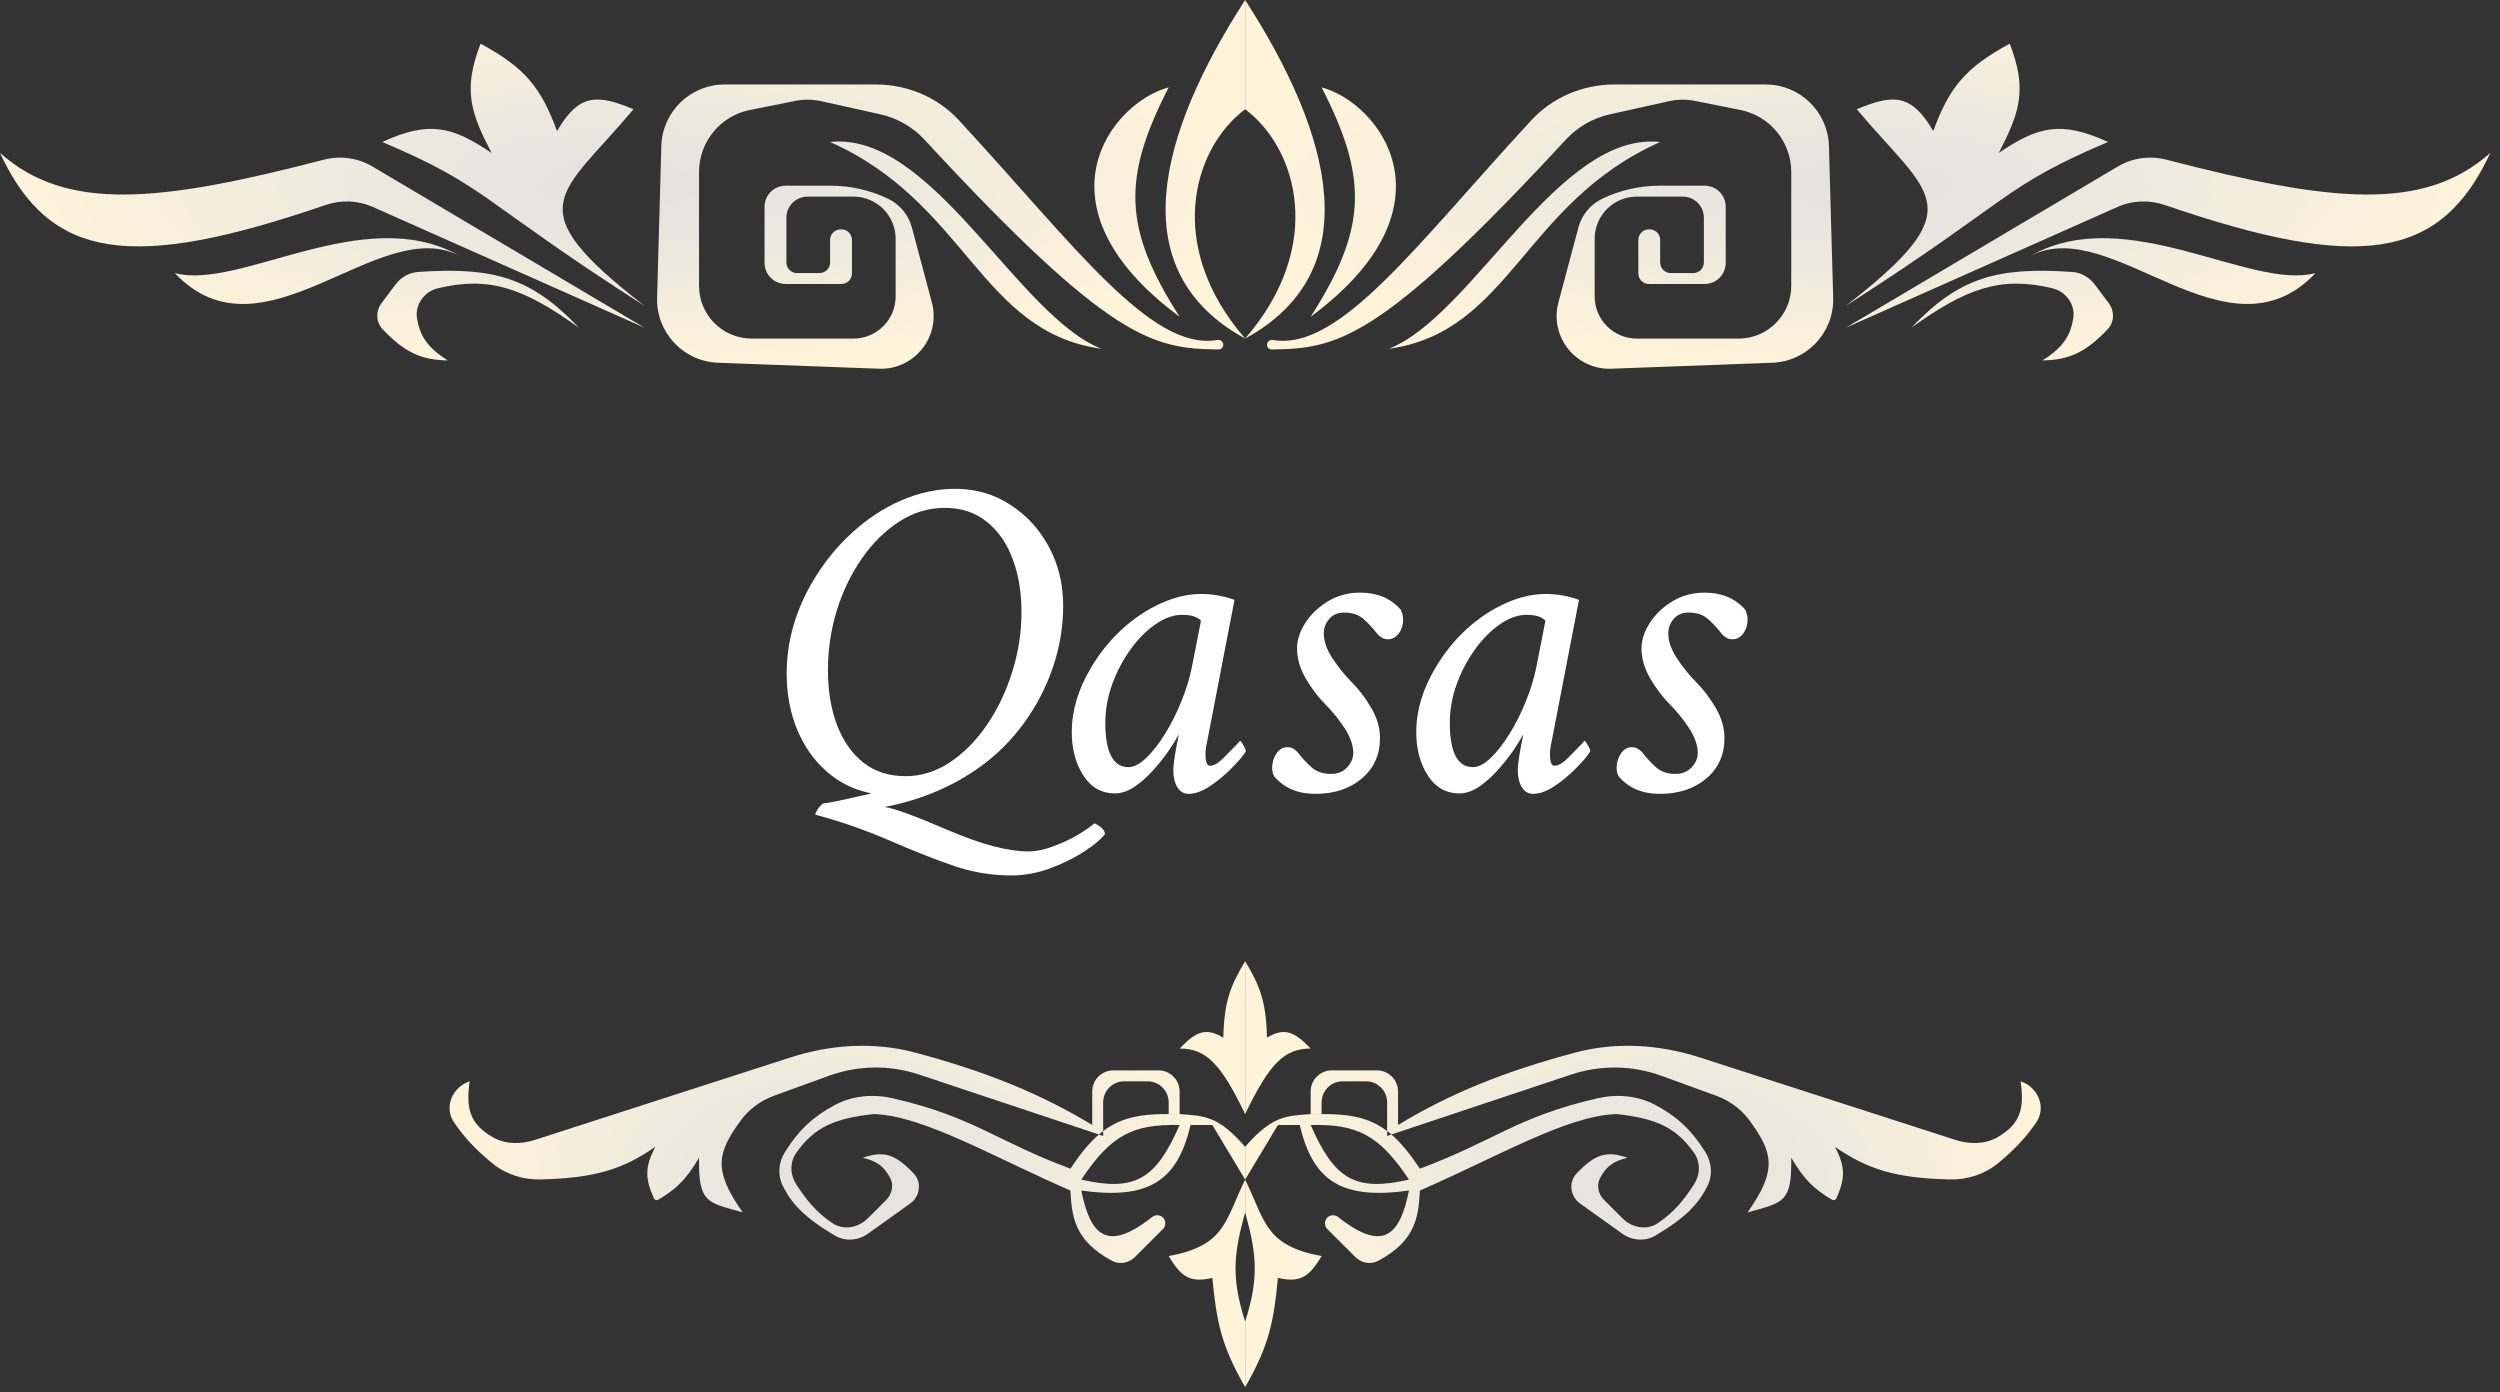 <svg width="237" height="132" viewBox="0 0 237 132" fill="none" xmlns="http://www.w3.org/2000/svg">
<rect x="0" y="0" width="237" height="132" fill="#333333" stroke="none"/>
<path d="M50.713 108.06C49.389 108.487 47.922 108.504 46.717 107.809C44.58 106.575 44.142 105.154 44.524 102.508V102.508C42.88 103.056 42.063 104.953 43.034 106.388C43.998 107.812 45.094 108.974 46.627 110.246C47.918 111.316 49.57 111.855 51.246 111.812C56.441 111.679 59.035 110.851 62.126 108.72C61.105 110.641 61.162 111.76 61.989 113.6C62.061 113.76 62.257 113.822 62.408 113.731C64.083 112.73 65.004 111.892 66.268 109.756C66.216 114.032 66.985 113.977 70.41 114.933C67.52 110.86 68.053 109.221 70.198 106.254C70.996 105.151 72.126 104.331 73.406 103.866L78.578 101.985C81.335 100.982 84.349 100.942 87.132 101.869L104.174 107.55C104.308 107.435 104.443 107.326 104.579 107.223V104.508C104.579 103.403 105.474 102.508 106.579 102.508H108.791C109.896 102.508 110.791 103.403 110.791 104.508V105.614H111.827V103.472C111.827 102.368 110.931 101.472 109.827 101.472H105.543C104.439 101.472 103.543 102.368 103.543 103.472V106.65C98.774 103.748 93.533 101.584 86.726 99.777C82.846 98.747 78.754 99.014 74.933 100.247L50.713 108.06Z" fill="url(#paint0_radial_692_1488)"/>
<path fill-rule="evenodd" clip-rule="evenodd" d="M118.04 111.827V108.721C115.458 105.74 114.164 105.799 111.827 105.614H110.791C108.063 105.589 106.223 105.979 104.579 107.223V107.685L104.174 107.55C103.27 108.327 102.41 109.382 101.473 110.791C94.423 108.167 92.242 105.859 84.631 104.117C82.793 103.696 80.838 103.854 79.174 104.739C77.141 105.82 75.748 107.075 74.401 109.235C73.798 110.201 73.705 111.42 74.215 112.438C75.05 114.107 76.25 115.417 79.138 117.128C80.119 117.709 81.351 117.62 82.279 116.957L86.28 114.099C87.219 113.429 87.413 112.09 86.622 111.251C84.831 109.354 83.723 109.09 81.799 109.756C83.025 110.067 83.748 110.456 84.397 111.688C84.76 112.378 84.552 113.216 84.001 113.767L82.276 115.492C81.371 116.397 79.967 116.664 78.906 115.948C77.392 114.927 76.479 113.802 75.488 112.283C74.894 111.372 74.854 110.185 75.48 109.296C77.189 106.871 79.077 106.022 82.835 105.614C87.514 105.758 93.974 109.592 101.473 112.862C101.611 115.305 101.827 117.608 105.431 119.531C106.15 119.915 107.027 119.733 107.604 119.156L110.252 116.508C110.55 116.21 110.55 115.727 110.252 115.429V115.429C109.972 115.149 109.522 115.134 109.211 115.381C104.883 118.812 103.35 117.017 102.508 112.862C108.785 113.743 111.601 112.063 112.862 106.65H114.933L118.04 111.827ZM102.508 111.827C105.324 107.593 107.417 106.549 111.827 106.65C109.582 111.782 107.624 113.001 102.508 111.827Z" fill="url(#paint1_radial_692_1488)"/>
<path d="M118.04 114.933V111.827C116.112 115.763 116.189 118.074 110.791 119.075C111.96 121.038 112.806 121.636 114.933 121.146C115.325 125.201 115.718 127.472 118.04 131.5V125.287C116.703 121.107 116.953 118.865 118.04 114.933Z" fill="url(#paint2_radial_692_1488)"/>
<path d="M115.969 98.366C116.06 94.792 116.696 93.394 118.04 91.118V105.614C115.723 100.811 114.342 99.414 111.827 99.401C113.365 97.812 114.277 97.364 115.969 98.366Z" fill="url(#paint3_radial_692_1488)"/>
<path d="M185.366 108.06C186.69 108.487 188.157 108.504 189.362 107.809C191.499 106.575 191.937 105.154 191.555 102.508V102.508C193.199 103.056 194.016 104.953 193.045 106.388C192.081 107.812 190.985 108.974 189.452 110.246C188.161 111.316 186.509 111.855 184.833 111.812C179.638 111.679 177.044 110.851 173.953 108.72C174.974 110.641 174.917 111.76 174.09 113.6C174.018 113.76 173.822 113.822 173.671 113.731C171.996 112.73 171.075 111.892 169.811 109.756C169.863 114.032 169.094 113.977 165.669 114.933C168.559 110.86 168.026 109.221 165.881 106.254C165.083 105.151 163.953 104.331 162.673 103.866L157.501 101.985C154.744 100.982 151.73 100.942 148.947 101.869L131.905 107.55C131.771 107.435 131.636 107.326 131.5 107.223V104.508C131.5 103.403 130.605 102.508 129.5 102.508H127.288C126.183 102.508 125.288 103.403 125.288 104.508V105.614H124.252V103.472C124.252 102.368 125.148 101.472 126.252 101.472H130.536C131.64 101.472 132.536 102.368 132.536 103.472V106.65C137.305 103.748 142.547 101.584 149.353 99.777C153.233 98.747 157.325 99.014 161.146 100.247L185.366 108.06Z" fill="url(#paint4_radial_692_1488)"/>
<path fill-rule="evenodd" clip-rule="evenodd" d="M118.04 111.827V108.721C120.621 105.74 121.915 105.799 124.252 105.614H125.288C128.016 105.589 129.856 105.979 131.5 107.223V107.685L131.905 107.55C132.809 108.327 133.669 109.382 134.607 110.791C141.656 108.167 143.837 105.859 151.448 104.117C153.286 103.696 155.241 103.854 156.905 104.739C158.938 105.82 160.331 107.075 161.678 109.235C162.281 110.201 162.374 111.42 161.864 112.438C161.029 114.107 159.829 115.417 156.941 117.128C155.96 117.709 154.728 117.62 153.8 116.957L149.799 114.099C148.86 113.429 148.666 112.09 149.457 111.251C151.248 109.354 152.356 109.09 154.28 109.756C153.054 110.067 152.331 110.456 151.683 111.688C151.319 112.378 151.527 113.216 152.079 113.767L153.803 115.492C154.708 116.397 156.112 116.664 157.173 115.948C158.687 114.927 159.601 113.802 160.591 112.283C161.185 111.372 161.225 110.185 160.599 109.296C158.891 106.871 157.002 106.022 153.244 105.614C148.565 105.758 142.105 109.592 134.607 112.862C134.468 115.305 134.252 117.608 130.648 119.531C129.929 119.915 129.052 119.733 128.475 119.156L125.827 116.508C125.529 116.21 125.529 115.727 125.827 115.429V115.429C126.107 115.149 126.557 115.134 126.868 115.381C131.196 118.812 132.729 117.017 133.571 112.862C127.294 113.743 124.479 112.063 123.217 106.65H121.146L118.04 111.827ZM133.571 111.827C130.755 107.593 128.662 106.549 124.252 106.65C126.497 111.782 128.455 113.001 133.571 111.827Z" fill="url(#paint5_radial_692_1488)"/>
<path d="M118.04 114.933V111.827C119.967 115.763 119.89 118.074 125.288 119.075C124.119 121.038 123.273 121.636 121.146 121.146C120.755 125.201 120.362 127.472 118.04 131.5V125.287C119.376 121.107 119.126 118.865 118.04 114.933Z" fill="url(#paint6_radial_692_1488)"/>
<path d="M120.11 98.366C120.019 94.792 119.383 93.394 118.04 91.118V105.614C120.356 100.811 121.737 99.414 124.252 99.401C122.714 97.812 121.802 97.364 120.11 98.366Z" fill="url(#paint7_radial_692_1488)"/>
<path d="M90.562 46.34C92.496 46.34 94.229 46.841 95.762 47.844C97.309 48.832 98.533 50.164 99.436 51.84C100.338 53.516 100.789 55.378 100.789 57.426C100.789 59.402 100.467 61.343 99.822 63.248C99.178 65.139 98.275 66.886 97.115 68.49C95.955 70.094 94.602 71.462 93.055 72.594C90.419 74.527 87.354 75.831 83.859 76.504C84.704 76.604 86.71 77.335 89.875 78.695C93.012 80.042 95.547 80.715 97.481 80.715C98.197 80.715 98.956 80.564 99.758 80.264C100.574 79.977 101.34 79.626 102.057 79.211C102.773 78.796 103.339 78.409 103.754 78.051C104.413 78.366 104.742 78.71 104.742 79.082C104.398 79.54 103.761 80.078 102.83 80.693C101.899 81.309 100.818 81.846 99.586 82.305C98.368 82.763 97.137 82.992 95.891 82.992C94.029 82.992 92.231 82.699 90.498 82.111C88.765 81.524 86.71 80.715 84.332 79.684C81.94 78.652 79.591 77.836 77.285 77.234C77.285 77.12 77.378 76.926 77.564 76.654C77.751 76.382 77.915 76.217 78.059 76.16C78.46 76.146 79.978 75.831 82.613 75.215C80.981 74.885 79.562 74.191 78.359 73.131C77.156 72.071 76.225 70.746 75.566 69.156C74.908 67.552 74.578 65.79 74.578 63.871C74.578 60.892 75.366 58.035 76.941 55.299C78.001 53.465 79.262 51.883 80.723 50.551C82.184 49.204 83.759 48.166 85.449 47.435C87.139 46.705 88.844 46.34 90.562 46.34ZM89.574 48.145C88.027 48.145 86.581 48.581 85.234 49.455C83.902 50.315 82.728 51.475 81.711 52.935C80.694 54.397 79.899 56.044 79.326 57.877C78.768 59.71 78.488 61.594 78.488 63.527C78.488 65.475 78.775 67.208 79.348 68.727C79.921 70.231 80.751 71.419 81.84 72.293C82.943 73.152 84.275 73.582 85.836 73.582C87.326 73.582 88.729 73.145 90.047 72.272C91.379 71.383 92.553 70.195 93.57 68.705C94.587 67.216 95.382 65.547 95.955 63.699C96.542 61.852 96.836 59.961 96.836 58.027C96.836 56.108 96.549 54.411 95.977 52.935C95.418 51.446 94.594 50.279 93.506 49.434C92.432 48.574 91.121 48.145 89.574 48.145ZM113.895 56.309C114.954 56.309 116 56.495 117.031 56.867L114.41 70.445C114.324 70.789 114.281 71.147 114.281 71.519C114.281 72.236 114.424 72.594 114.711 72.594C115.069 72.594 115.499 72.343 116 71.842C116.501 71.326 116.931 70.889 117.289 70.531L117.547 70.231C117.604 70.231 117.712 70.367 117.869 70.639C118.027 70.911 118.105 71.104 118.105 71.219C117.862 71.634 117.418 72.164 116.773 72.809C116.143 73.453 115.456 74.026 114.711 74.527C113.966 75.014 113.293 75.258 112.691 75.258C112.233 75.258 111.875 75.05 111.617 74.635C111.359 74.219 111.23 73.682 111.23 73.023C111.23 72.579 111.331 71.82 111.531 70.746L111.682 69.994C111.725 69.794 111.746 69.672 111.746 69.629C111.517 70.059 111.188 70.588 110.758 71.219C110.328 71.835 109.834 72.451 109.275 73.066C108.717 73.682 108.13 74.198 107.514 74.613C106.898 75.014 106.289 75.215 105.688 75.215C104.427 75.215 103.432 74.649 102.701 73.518C101.971 72.386 101.605 71.018 101.605 69.414C101.605 67.366 102.214 65.325 103.432 63.291C104.248 61.916 105.222 60.706 106.354 59.66C107.499 58.615 108.724 57.798 110.027 57.211C111.331 56.609 112.62 56.309 113.895 56.309ZM112.09 58.285C111.245 58.285 110.393 58.586 109.533 59.188C108.674 59.775 107.886 60.57 107.17 61.572C106.454 62.56 105.874 63.663 105.43 64.881C105 66.084 104.785 67.294 104.785 68.512C104.785 71.319 105.516 72.723 106.977 72.723C107.492 72.723 108.051 72.436 108.652 71.863C109.254 71.29 109.848 70.531 110.436 69.586C111.023 68.641 111.538 67.617 111.982 66.514C112.441 65.397 112.777 64.301 112.992 63.227L113.852 58.844C113.508 58.471 112.921 58.285 112.09 58.285ZM128.934 56.18C130.566 56.18 131.855 56.724 132.801 57.812C132.944 58.142 133.016 58.443 133.016 58.715C133.016 59.23 132.88 59.675 132.607 60.047C132.335 60.419 131.984 60.605 131.555 60.605C131.168 60.605 130.81 60.398 130.48 59.982C130.165 59.567 129.771 59.145 129.299 58.715C128.826 58.285 128.203 58.07 127.43 58.07C126.828 58.07 126.355 58.271 126.012 58.672C125.668 59.073 125.496 59.531 125.496 60.047C125.496 60.792 125.775 61.587 126.334 62.432C126.893 63.277 127.501 64.029 128.16 64.688C128.819 65.346 129.428 66.148 129.986 67.094C130.545 68.039 130.824 68.999 130.824 69.973C130.824 71.548 130.251 72.823 129.105 73.797C127.96 74.771 126.484 75.258 124.68 75.258C123.047 75.258 121.758 74.713 120.812 73.625C120.669 73.396 120.598 73.124 120.598 72.809C120.598 72.293 120.734 71.835 121.006 71.434C121.278 71.033 121.629 70.832 122.059 70.832C122.445 70.832 122.803 71.04 123.133 71.455C123.448 71.87 123.842 72.293 124.314 72.723C124.787 73.152 125.41 73.367 126.184 73.367C126.814 73.367 127.322 73.159 127.709 72.744C128.096 72.329 128.289 71.878 128.289 71.391C128.289 70.646 128.01 69.851 127.451 69.006C126.893 68.161 126.284 67.409 125.625 66.75C124.966 66.091 124.357 65.289 123.799 64.344C123.24 63.398 122.961 62.439 122.961 61.465C122.961 60.663 123.226 59.853 123.756 59.037C124.286 58.221 125.002 57.54 125.904 56.996C126.807 56.452 127.816 56.18 128.934 56.18ZM146.551 56.309C147.611 56.309 148.656 56.495 149.688 56.867L147.066 70.445C146.98 70.789 146.938 71.147 146.938 71.519C146.938 72.236 147.081 72.594 147.367 72.594C147.725 72.594 148.155 72.343 148.656 71.842C149.158 71.326 149.587 70.889 149.945 70.531L150.203 70.231C150.26 70.231 150.368 70.367 150.525 70.639C150.683 70.911 150.762 71.104 150.762 71.219C150.518 71.634 150.074 72.164 149.43 72.809C148.799 73.453 148.112 74.026 147.367 74.527C146.622 75.014 145.949 75.258 145.348 75.258C144.889 75.258 144.531 75.05 144.273 74.635C144.016 74.219 143.887 73.682 143.887 73.023C143.887 72.579 143.987 71.82 144.188 70.746L144.338 69.994C144.381 69.794 144.402 69.672 144.402 69.629C144.173 70.059 143.844 70.588 143.414 71.219C142.984 71.835 142.49 72.451 141.932 73.066C141.373 73.682 140.786 74.198 140.17 74.613C139.554 75.014 138.945 75.215 138.344 75.215C137.083 75.215 136.088 74.649 135.357 73.518C134.627 72.386 134.262 71.018 134.262 69.414C134.262 67.366 134.87 65.325 136.088 63.291C136.904 61.916 137.878 60.706 139.01 59.66C140.156 58.615 141.38 57.798 142.684 57.211C143.987 56.609 145.276 56.309 146.551 56.309ZM144.746 58.285C143.901 58.285 143.049 58.586 142.189 59.188C141.33 59.775 140.542 60.57 139.826 61.572C139.11 62.56 138.53 63.663 138.086 64.881C137.656 66.084 137.441 67.294 137.441 68.512C137.441 71.319 138.172 72.723 139.633 72.723C140.148 72.723 140.707 72.436 141.309 71.863C141.91 71.29 142.505 70.531 143.092 69.586C143.679 68.641 144.195 67.617 144.639 66.514C145.097 65.397 145.434 64.301 145.648 63.227L146.508 58.844C146.164 58.471 145.577 58.285 144.746 58.285ZM161.59 56.18C163.223 56.18 164.512 56.724 165.457 57.812C165.6 58.142 165.672 58.443 165.672 58.715C165.672 59.23 165.536 59.675 165.264 60.047C164.992 60.419 164.641 60.605 164.211 60.605C163.824 60.605 163.466 60.398 163.137 59.982C162.822 59.567 162.428 59.145 161.955 58.715C161.482 58.285 160.859 58.07 160.086 58.07C159.484 58.07 159.012 58.271 158.668 58.672C158.324 59.073 158.152 59.531 158.152 60.047C158.152 60.792 158.432 61.587 158.99 62.432C159.549 63.277 160.158 64.029 160.816 64.688C161.475 65.346 162.084 66.148 162.643 67.094C163.201 68.039 163.48 68.999 163.48 69.973C163.48 71.548 162.908 72.823 161.762 73.797C160.616 74.771 159.141 75.258 157.336 75.258C155.703 75.258 154.414 74.713 153.469 73.625C153.326 73.396 153.254 73.124 153.254 72.809C153.254 72.293 153.39 71.835 153.662 71.434C153.934 71.033 154.285 70.832 154.715 70.832C155.102 70.832 155.46 71.04 155.789 71.455C156.104 71.87 156.498 72.293 156.971 72.723C157.443 73.152 158.066 73.367 158.84 73.367C159.47 73.367 159.979 73.159 160.365 72.744C160.752 72.329 160.945 71.878 160.945 71.391C160.945 70.646 160.666 69.851 160.107 69.006C159.549 68.161 158.94 67.409 158.281 66.75C157.622 66.091 157.014 65.289 156.455 64.344C155.896 63.398 155.617 62.439 155.617 61.465C155.617 60.663 155.882 59.853 156.412 59.037C156.942 58.221 157.658 57.54 158.561 56.996C159.463 56.452 160.473 56.18 161.59 56.18Z" fill="white"/>
<path d="M0 14.496C6.3 20.098 15.079 19.198 30.687 15.142C32.25 14.736 33.917 14.96 35.306 15.783L61.09 31.063L35.33 19.614C33.92 18.987 32.318 18.935 30.859 19.436C12.55 25.716 4.737 24.728 0 14.496Z" fill="url(#paint8_radial_692_1488)"/>
<path d="M16.567 25.886C22.709 27.549 34.486 19.175 43.503 24.213C35.799 20.345 24.927 34.738 16.567 25.886Z" fill="url(#paint9_radial_692_1488)"/>
<path d="M42.453 34.169C40.475 32.938 39.804 31.791 39.536 30.205C39.314 28.887 40.214 27.637 41.514 27.326C46.406 26.155 49.66 27.317 54.878 31.063C50.376 26.336 46.825 25.284 39.647 25.78C38.797 25.839 38.019 26.275 37.508 26.956L36.167 28.745C35.605 29.494 35.631 30.543 36.278 31.221C38.443 33.484 39.98 34.116 42.453 34.169Z" fill="url(#paint10_radial_692_1488)"/>
<path d="M61.09 28.992C48.873 19.507 53.131 18.638 60.055 10.354C56.629 8.932 54.894 8.839 52.807 12.425C51.288 8.294 49.778 6.427 45.559 4.142C43.852 8.52 44.632 10.699 46.594 14.496C42.938 12.035 40.747 11.382 36.24 13.461C46.305 17.727 45.293 18.875 61.09 28.992Z" fill="url(#paint11_radial_692_1488)"/>
<path d="M78.693 22.744C78.693 22.192 79.141 21.744 79.693 21.744H79.764C80.316 21.744 80.764 22.192 80.764 22.744V25.921C80.764 26.474 80.316 26.921 79.764 26.921H74.48C73.376 26.921 72.48 26.026 72.48 24.921V19.602C72.48 18.498 73.376 17.602 74.48 17.602H78.728C80.614 17.602 82.475 18.023 84.178 18.834V18.834C85.296 19.366 86.125 20.363 86.444 21.56L88.34 28.669C89.206 31.918 86.684 35.079 83.324 34.954L68.068 34.389C64.778 34.267 62.2 31.517 62.292 28.226L62.695 13.843C62.786 10.595 65.444 8.01 68.692 8.01H83.039C86.023 8.01 88.89 9.217 90.915 11.409C101.807 23.194 109.097 33.322 115.395 32.23C115.685 32.18 115.968 32.392 115.968 32.686V32.686C115.968 32.932 115.766 33.132 115.519 33.129C109.37 33.045 105.37 32.431 87.653 13.254C86.537 12.046 85.079 11.198 83.474 10.841L77.858 9.594C77.043 9.412 76.199 9.403 75.38 9.567L71.091 10.425C68.287 10.986 66.268 13.448 66.268 16.309V27.098C66.268 29.86 68.506 32.098 71.268 32.098H80.906C83.115 32.098 84.906 30.308 84.906 28.098V22.638C84.906 20.429 83.115 18.638 80.906 18.638H76.551C75.447 18.638 74.551 19.533 74.551 20.638V24.886C74.551 25.438 74.999 25.886 75.551 25.886H77.693C78.245 25.886 78.693 25.438 78.693 24.886V22.744Z" fill="url(#paint12_radial_692_1488)"/>
<path d="M104.412 33.063C96.474 29.951 88.324 12.407 78.693 13.461C91.666 19.233 92.918 31.479 104.412 33.063Z" fill="url(#paint13_radial_692_1488)"/>
<path d="M111.827 30.028C106.485 21.683 106.361 16.914 110.791 8.283C105.363 9.714 97.626 19.511 111.827 30.028Z" fill="url(#paint14_radial_692_1488)"/>
<path d="M118.039 10.354C113.102 14.055 110.405 23.279 118.039 32.098C106.33 25.689 109.793 12.771 118.039 0V10.354Z" fill="url(#paint15_radial_692_1488)"/>
<path d="M236.079 14.496C229.778 20.098 221 19.198 205.392 15.142C203.829 14.736 202.162 14.96 200.773 15.783L174.988 31.063L200.748 19.614C202.158 18.987 203.76 18.935 205.22 19.436C223.529 25.716 231.342 24.728 236.079 14.496Z" fill="url(#paint16_radial_692_1488)"/>
<path d="M219.512 25.886C213.369 27.549 201.593 19.175 192.576 24.213C200.279 20.345 211.151 34.738 219.512 25.886Z" fill="url(#paint17_radial_692_1488)"/>
<path d="M193.626 34.169C195.604 32.938 196.275 31.791 196.542 30.205C196.765 28.887 195.865 27.637 194.565 27.326C189.672 26.155 186.419 27.317 181.201 31.063C185.703 26.336 189.254 25.284 196.432 25.78C197.281 25.839 198.06 26.275 198.571 26.956L199.912 28.745C200.474 29.494 200.448 30.543 199.8 31.221C197.636 33.484 196.099 34.116 193.626 34.169Z" fill="url(#paint18_radial_692_1488)"/>
<path d="M174.988 28.992C187.206 19.507 182.948 18.638 176.024 10.354C179.45 8.932 181.185 8.839 183.272 12.425C184.791 8.294 186.3 6.427 190.52 4.142C192.226 8.52 191.446 10.699 189.484 14.496C193.141 12.035 195.331 11.382 199.838 13.461C189.774 17.727 190.786 18.875 174.988 28.992Z" fill="url(#paint19_radial_692_1488)"/>
<path d="M157.386 22.744C157.386 22.192 156.938 21.744 156.386 21.744H156.315C155.763 21.744 155.315 22.192 155.315 22.744V25.921C155.315 26.474 155.763 26.921 156.315 26.921H161.598C162.703 26.921 163.598 26.026 163.598 24.921V19.602C163.598 18.498 162.703 17.602 161.598 17.602H157.351C155.465 17.602 153.603 18.023 151.901 18.834V18.834C150.782 19.366 149.954 20.363 149.635 21.56L147.739 28.669C146.872 31.918 149.395 35.079 152.755 34.954L168.011 34.389C171.301 34.267 173.878 31.517 173.786 28.226L173.384 13.843C173.293 10.595 170.635 8.01 167.386 8.01H153.04C150.056 8.01 147.189 9.217 145.164 11.409C134.272 23.194 126.982 33.322 120.683 32.23C120.393 32.18 120.11 32.392 120.11 32.686V32.686C120.11 32.932 120.313 33.132 120.559 33.129C126.708 33.045 130.709 32.431 148.426 13.254C149.542 12.046 150.999 11.198 152.605 10.841L158.22 9.594C159.035 9.412 159.88 9.403 160.698 9.567L164.988 10.425C167.792 10.986 169.811 13.448 169.811 16.309V27.098C169.811 29.86 167.572 32.098 164.811 32.098H155.173C152.964 32.098 151.173 30.308 151.173 28.098V22.638C151.173 20.429 152.964 18.638 155.173 18.638H159.527C160.632 18.638 161.527 19.533 161.527 20.638V24.886C161.527 25.438 161.08 25.886 160.527 25.886H158.386C157.833 25.886 157.386 25.438 157.386 24.886V22.744Z" fill="url(#paint20_radial_692_1488)"/>
<path d="M131.666 33.063C139.604 29.951 147.754 12.407 157.386 13.461C144.412 19.233 143.16 31.479 131.666 33.063Z" fill="url(#paint21_radial_692_1488)"/>
<path d="M124.252 30.028C129.594 21.683 129.718 16.914 125.287 8.283C130.716 9.714 138.453 19.511 124.252 30.028Z" fill="url(#paint22_radial_692_1488)"/>
<path d="M118.039 10.354C122.976 14.055 125.673 23.279 118.039 32.098C129.749 25.689 126.286 12.771 118.039 0V10.354Z" fill="url(#paint23_radial_692_1488)"/>
<defs>
<radialGradient id="paint0_radial_692_1488" cx="0" cy="0" r="1" gradientUnits="userSpaceOnUse" gradientTransform="translate(79.728 111.309) scale(38.311 20.191)">
<stop stop-color="#E1E1E1"/>
<stop offset="1" stop-color="#FFF4DA"/>
</radialGradient>
<radialGradient id="paint1_radial_692_1488" cx="0" cy="0" r="1" gradientUnits="userSpaceOnUse" gradientTransform="translate(79.728 111.309) scale(38.311 20.191)">
<stop stop-color="#E1E1E1"/>
<stop offset="1" stop-color="#FFF4DA"/>
</radialGradient>
<radialGradient id="paint2_radial_692_1488" cx="0" cy="0" r="1" gradientUnits="userSpaceOnUse" gradientTransform="translate(79.728 111.309) scale(38.311 20.191)">
<stop stop-color="#E1E1E1"/>
<stop offset="1" stop-color="#FFF4DA"/>
</radialGradient>
<radialGradient id="paint3_radial_692_1488" cx="0" cy="0" r="1" gradientUnits="userSpaceOnUse" gradientTransform="translate(79.728 111.309) scale(38.311 20.191)">
<stop stop-color="#E1E1E1"/>
<stop offset="1" stop-color="#FFF4DA"/>
</radialGradient>
<radialGradient id="paint4_radial_692_1488" cx="0" cy="0" r="1" gradientUnits="userSpaceOnUse" gradientTransform="translate(156.351 111.309) rotate(180) scale(38.311 20.191)">
<stop stop-color="#E1E1E1"/>
<stop offset="1" stop-color="#FFF4DA"/>
</radialGradient>
<radialGradient id="paint5_radial_692_1488" cx="0" cy="0" r="1" gradientUnits="userSpaceOnUse" gradientTransform="translate(156.351 111.309) rotate(180) scale(38.311 20.191)">
<stop stop-color="#E1E1E1"/>
<stop offset="1" stop-color="#FFF4DA"/>
</radialGradient>
<radialGradient id="paint6_radial_692_1488" cx="0" cy="0" r="1" gradientUnits="userSpaceOnUse" gradientTransform="translate(156.351 111.309) rotate(180) scale(38.311 20.191)">
<stop stop-color="#E1E1E1"/>
<stop offset="1" stop-color="#FFF4DA"/>
</radialGradient>
<radialGradient id="paint7_radial_692_1488" cx="0" cy="0" r="1" gradientUnits="userSpaceOnUse" gradientTransform="translate(156.351 111.309) rotate(180) scale(38.311 20.191)">
<stop stop-color="#E1E1E1"/>
<stop offset="1" stop-color="#FFF4DA"/>
</radialGradient>
<radialGradient id="paint8_radial_692_1488" cx="0" cy="0" r="1" gradientUnits="userSpaceOnUse" gradientTransform="translate(59.02 17.602) scale(59.02 17.602)">
<stop stop-color="#E1E1E1"/>
<stop offset="1" stop-color="#FFF4DA"/>
</radialGradient>
<radialGradient id="paint9_radial_692_1488" cx="0" cy="0" r="1" gradientUnits="userSpaceOnUse" gradientTransform="translate(59.02 17.602) scale(59.02 17.602)">
<stop stop-color="#E1E1E1"/>
<stop offset="1" stop-color="#FFF4DA"/>
</radialGradient>
<radialGradient id="paint10_radial_692_1488" cx="0" cy="0" r="1" gradientUnits="userSpaceOnUse" gradientTransform="translate(59.02 17.602) scale(59.02 17.602)">
<stop stop-color="#E1E1E1"/>
<stop offset="1" stop-color="#FFF4DA"/>
</radialGradient>
<radialGradient id="paint11_radial_692_1488" cx="0" cy="0" r="1" gradientUnits="userSpaceOnUse" gradientTransform="translate(59.02 17.602) scale(59.02 17.602)">
<stop stop-color="#E1E1E1"/>
<stop offset="1" stop-color="#FFF4DA"/>
</radialGradient>
<radialGradient id="paint12_radial_692_1488" cx="0" cy="0" r="1" gradientUnits="userSpaceOnUse" gradientTransform="translate(59.02 17.602) scale(59.02 17.602)">
<stop stop-color="#E1E1E1"/>
<stop offset="1" stop-color="#FFF4DA"/>
</radialGradient>
<radialGradient id="paint13_radial_692_1488" cx="0" cy="0" r="1" gradientUnits="userSpaceOnUse" gradientTransform="translate(59.02 17.602) scale(59.02 17.602)">
<stop stop-color="#E1E1E1"/>
<stop offset="1" stop-color="#FFF4DA"/>
</radialGradient>
<radialGradient id="paint14_radial_692_1488" cx="0" cy="0" r="1" gradientUnits="userSpaceOnUse" gradientTransform="translate(59.02 17.602) scale(59.02 17.602)">
<stop stop-color="#E1E1E1"/>
<stop offset="1" stop-color="#FFF4DA"/>
</radialGradient>
<radialGradient id="paint15_radial_692_1488" cx="0" cy="0" r="1" gradientUnits="userSpaceOnUse" gradientTransform="translate(59.02 17.602) scale(59.02 17.602)">
<stop stop-color="#E1E1E1"/>
<stop offset="1" stop-color="#FFF4DA"/>
</radialGradient>
<radialGradient id="paint16_radial_692_1488" cx="0" cy="0" r="1" gradientUnits="userSpaceOnUse" gradientTransform="translate(177.059 17.602) rotate(180) scale(59.02 17.602)">
<stop stop-color="#E1E1E1"/>
<stop offset="1" stop-color="#FFF4DA"/>
</radialGradient>
<radialGradient id="paint17_radial_692_1488" cx="0" cy="0" r="1" gradientUnits="userSpaceOnUse" gradientTransform="translate(177.059 17.602) rotate(180) scale(59.02 17.602)">
<stop stop-color="#E1E1E1"/>
<stop offset="1" stop-color="#FFF4DA"/>
</radialGradient>
<radialGradient id="paint18_radial_692_1488" cx="0" cy="0" r="1" gradientUnits="userSpaceOnUse" gradientTransform="translate(177.059 17.602) rotate(180) scale(59.02 17.602)">
<stop stop-color="#E1E1E1"/>
<stop offset="1" stop-color="#FFF4DA"/>
</radialGradient>
<radialGradient id="paint19_radial_692_1488" cx="0" cy="0" r="1" gradientUnits="userSpaceOnUse" gradientTransform="translate(177.059 17.602) rotate(180) scale(59.02 17.602)">
<stop stop-color="#E1E1E1"/>
<stop offset="1" stop-color="#FFF4DA"/>
</radialGradient>
<radialGradient id="paint20_radial_692_1488" cx="0" cy="0" r="1" gradientUnits="userSpaceOnUse" gradientTransform="translate(177.059 17.602) rotate(180) scale(59.02 17.602)">
<stop stop-color="#E1E1E1"/>
<stop offset="1" stop-color="#FFF4DA"/>
</radialGradient>
<radialGradient id="paint21_radial_692_1488" cx="0" cy="0" r="1" gradientUnits="userSpaceOnUse" gradientTransform="translate(177.059 17.602) rotate(180) scale(59.02 17.602)">
<stop stop-color="#E1E1E1"/>
<stop offset="1" stop-color="#FFF4DA"/>
</radialGradient>
<radialGradient id="paint22_radial_692_1488" cx="0" cy="0" r="1" gradientUnits="userSpaceOnUse" gradientTransform="translate(177.059 17.602) rotate(180) scale(59.02 17.602)">
<stop stop-color="#E1E1E1"/>
<stop offset="1" stop-color="#FFF4DA"/>
</radialGradient>
<radialGradient id="paint23_radial_692_1488" cx="0" cy="0" r="1" gradientUnits="userSpaceOnUse" gradientTransform="translate(177.059 17.602) rotate(180) scale(59.02 17.602)">
<stop stop-color="#E1E1E1"/>
<stop offset="1" stop-color="#FFF4DA"/>
</radialGradient>
</defs>
</svg>
